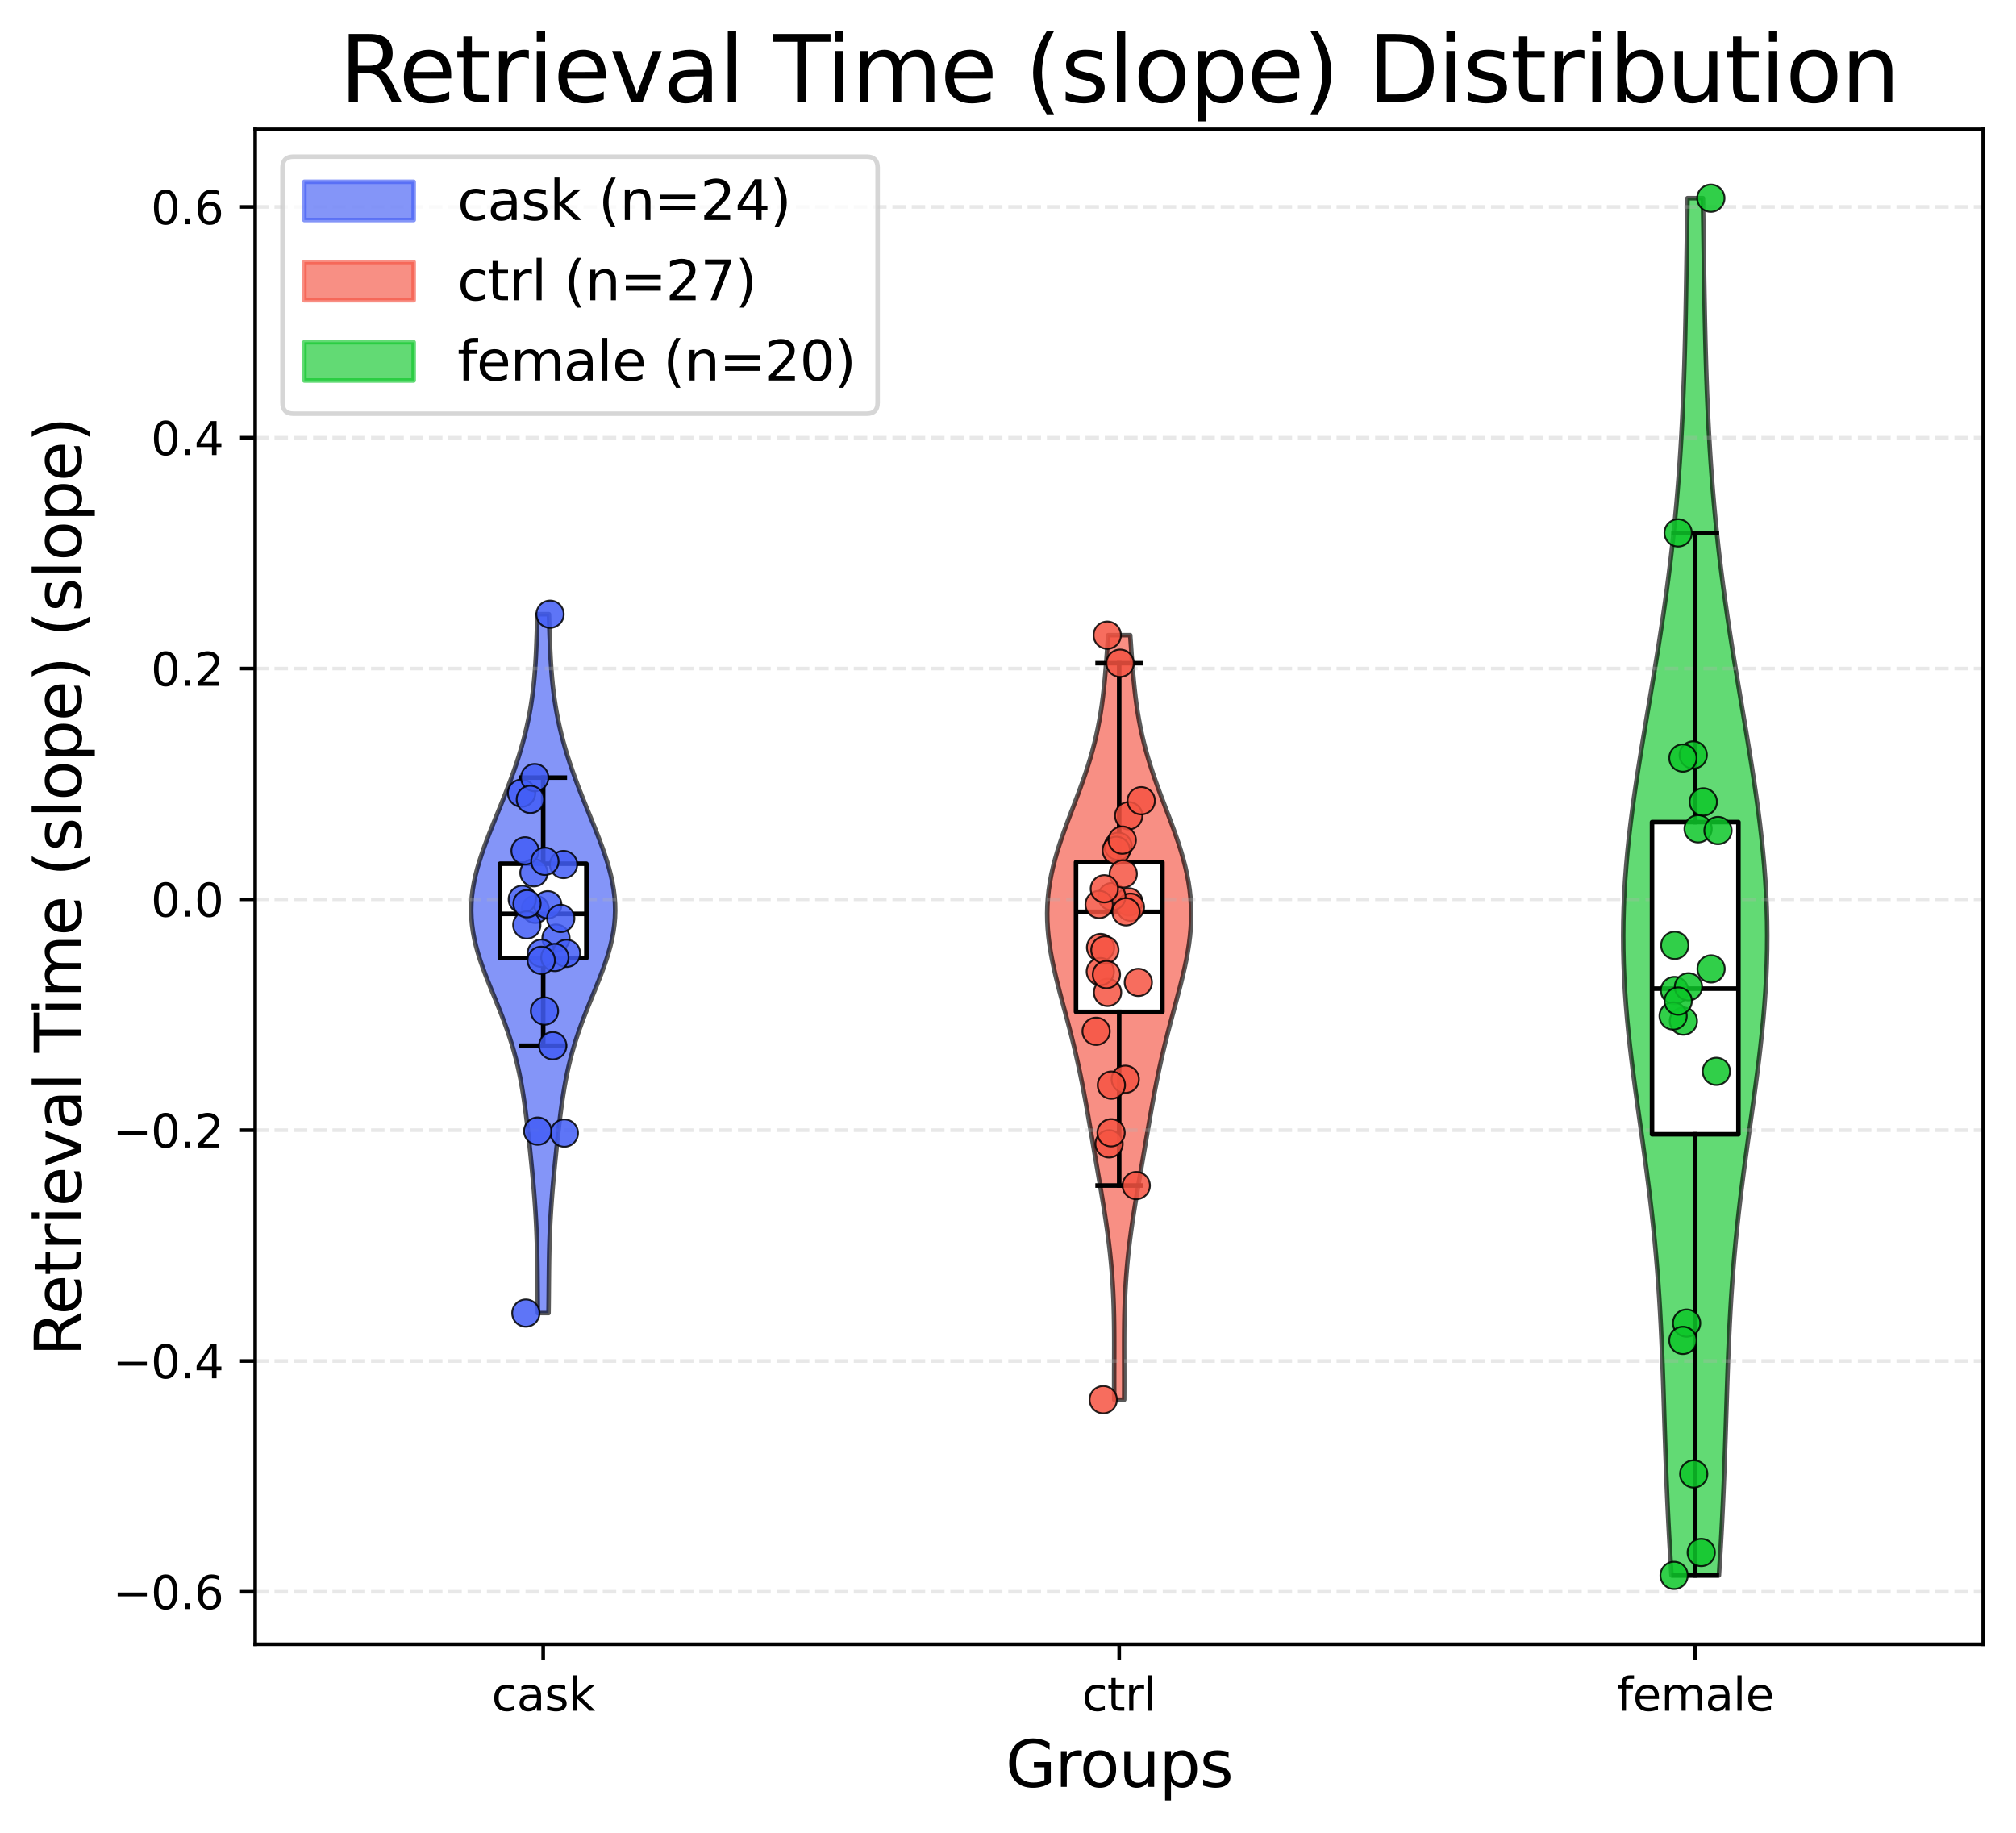 <?xml version="1.0" encoding="utf-8" standalone="no"?>
<!DOCTYPE svg PUBLIC "-//W3C//DTD SVG 1.1//EN"
  "http://www.w3.org/Graphics/SVG/1.1/DTD/svg11.dtd">
<svg xmlns:xlink="http://www.w3.org/1999/xlink" width="442.672pt" height="402.464pt" viewBox="0 0 442.672 402.464" xmlns="http://www.w3.org/2000/svg" version="1.1">
 <defs>
  <style type="text/css">*{stroke-linejoin: round; stroke-linecap: butt}</style>
 </defs>
 <g id="figure_1">
  <g id="patch_1">
   <path d="M 0 402.464 
L 442.672 402.464 
L 442.672 0 
L 0 0 
z
" style="fill: #ffffff"/>
  </g>
  <g id="axes_1">
   <g id="patch_2">
    <path d="M 56.032 361.037 
L 435.472 361.037 
L 435.472 28.397 
L 56.032 28.397 
z
" style="fill: #ffffff"/>
   </g>
   <g id="PolyCollection_1">
    <defs>
     <path id="m5e5234b4fb" d="M 120.444 -114.148 
L 118.1 -114.148 
L 118.079 -115.698 
L 118.062 -117.248 
L 118.048 -118.798 
L 118.036 -120.348 
L 118.023 -121.898 
L 118.009 -123.448 
L 117.99 -124.998 
L 117.966 -126.548 
L 117.933 -128.098 
L 117.892 -129.648 
L 117.84 -131.198 
L 117.776 -132.748 
L 117.7 -134.298 
L 117.612 -135.848 
L 117.513 -137.398 
L 117.401 -138.948 
L 117.28 -140.498 
L 117.149 -142.048 
L 117.01 -143.598 
L 116.864 -145.148 
L 116.713 -146.698 
L 116.557 -148.248 
L 116.397 -149.798 
L 116.233 -151.348 
L 116.064 -152.898 
L 115.89 -154.448 
L 115.709 -155.998 
L 115.519 -157.548 
L 115.317 -159.098 
L 115.101 -160.648 
L 114.866 -162.198 
L 114.609 -163.748 
L 114.326 -165.298 
L 114.015 -166.848 
L 113.671 -168.398 
L 113.293 -169.948 
L 112.879 -171.498 
L 112.427 -173.048 
L 111.939 -174.598 
L 111.415 -176.148 
L 110.859 -177.698 
L 110.274 -179.248 
L 109.666 -180.798 
L 109.042 -182.348 
L 108.409 -183.898 
L 107.775 -185.448 
L 107.151 -186.998 
L 106.546 -188.548 
L 105.971 -190.098 
L 105.434 -191.648 
L 104.947 -193.198 
L 104.517 -194.748 
L 104.152 -196.298 
L 103.861 -197.848 
L 103.646 -199.398 
L 103.513 -200.948 
L 103.462 -202.498 
L 103.495 -204.048 
L 103.61 -205.598 
L 103.803 -207.148 
L 104.072 -208.698 
L 104.409 -210.248 
L 104.809 -211.798 
L 105.265 -213.348 
L 105.768 -214.898 
L 106.311 -216.448 
L 106.887 -217.998 
L 107.487 -219.548 
L 108.104 -221.098 
L 108.732 -222.648 
L 109.363 -224.198 
L 109.992 -225.748 
L 110.614 -227.298 
L 111.225 -228.848 
L 111.819 -230.398 
L 112.394 -231.948 
L 112.946 -233.498 
L 113.472 -235.048 
L 113.971 -236.598 
L 114.439 -238.148 
L 114.876 -239.698 
L 115.281 -241.248 
L 115.651 -242.798 
L 115.988 -244.348 
L 116.291 -245.898 
L 116.561 -247.448 
L 116.799 -248.998 
L 117.007 -250.548 
L 117.185 -252.098 
L 117.338 -253.648 
L 117.466 -255.198 
L 117.574 -256.749 
L 117.665 -258.299 
L 117.74 -259.849 
L 117.805 -261.399 
L 117.861 -262.949 
L 117.911 -264.499 
L 117.959 -266.049 
L 118.005 -267.599 
L 120.54 -267.599 
L 120.54 -267.599 
L 120.586 -266.049 
L 120.633 -264.499 
L 120.683 -262.949 
L 120.739 -261.399 
L 120.804 -259.849 
L 120.88 -258.299 
L 120.97 -256.749 
L 121.078 -255.198 
L 121.207 -253.648 
L 121.359 -252.098 
L 121.538 -250.548 
L 121.745 -248.998 
L 121.983 -247.448 
L 122.253 -245.898 
L 122.556 -244.348 
L 122.893 -242.798 
L 123.264 -241.248 
L 123.668 -239.698 
L 124.105 -238.148 
L 124.574 -236.598 
L 125.072 -235.048 
L 125.599 -233.498 
L 126.151 -231.948 
L 126.725 -230.398 
L 127.32 -228.848 
L 127.93 -227.298 
L 128.552 -225.748 
L 129.182 -224.198 
L 129.813 -222.648 
L 130.44 -221.098 
L 131.057 -219.548 
L 131.657 -217.998 
L 132.233 -216.448 
L 132.776 -214.898 
L 133.28 -213.348 
L 133.735 -211.798 
L 134.135 -210.248 
L 134.473 -208.698 
L 134.741 -207.148 
L 134.935 -205.598 
L 135.049 -204.048 
L 135.082 -202.498 
L 135.032 -200.948 
L 134.898 -199.398 
L 134.684 -197.848 
L 134.392 -196.298 
L 134.028 -194.748 
L 133.598 -193.198 
L 133.11 -191.648 
L 132.574 -190.098 
L 131.998 -188.548 
L 131.393 -186.998 
L 130.769 -185.448 
L 130.136 -183.898 
L 129.502 -182.348 
L 128.878 -180.798 
L 128.27 -179.248 
L 127.685 -177.698 
L 127.129 -176.148 
L 126.606 -174.598 
L 126.117 -173.048 
L 125.666 -171.498 
L 125.251 -169.948 
L 124.873 -168.398 
L 124.53 -166.848 
L 124.218 -165.298 
L 123.936 -163.748 
L 123.679 -162.198 
L 123.444 -160.648 
L 123.227 -159.098 
L 123.025 -157.548 
L 122.835 -155.998 
L 122.654 -154.448 
L 122.48 -152.898 
L 122.312 -151.348 
L 122.148 -149.798 
L 121.988 -148.248 
L 121.832 -146.698 
L 121.68 -145.148 
L 121.535 -143.598 
L 121.396 -142.048 
L 121.265 -140.498 
L 121.143 -138.948 
L 121.032 -137.398 
L 120.932 -135.848 
L 120.844 -134.298 
L 120.768 -132.748 
L 120.705 -131.198 
L 120.653 -129.648 
L 120.611 -128.098 
L 120.579 -126.548 
L 120.554 -124.998 
L 120.536 -123.448 
L 120.521 -121.898 
L 120.508 -120.348 
L 120.496 -118.798 
L 120.482 -117.248 
L 120.465 -115.698 
L 120.444 -114.148 
z
" style="stroke: #000000; stroke-opacity: 0.65"/>
    </defs>
    <g clip-path="url(#pfc352d3ca6)">
     <use xlink:href="#m5e5234b4fb" x="0" y="402.464" style="fill: #425df5; fill-opacity: 0.65; stroke: #000000; stroke-opacity: 0.65"/>
    </g>
   </g>
   <g id="PolyCollection_2">
    <defs>
     <path id="m976cc8906b" d="M 246.844 -95.129 
L 244.66 -95.129 
L 244.651 -96.824 
L 244.647 -98.52 
L 244.647 -100.216 
L 244.651 -101.911 
L 244.656 -103.607 
L 244.661 -105.302 
L 244.663 -106.998 
L 244.66 -108.694 
L 244.65 -110.389 
L 244.631 -112.085 
L 244.6 -113.78 
L 244.555 -115.476 
L 244.495 -117.172 
L 244.417 -118.867 
L 244.321 -120.563 
L 244.205 -122.258 
L 244.069 -123.954 
L 243.913 -125.65 
L 243.738 -127.345 
L 243.543 -129.041 
L 243.331 -130.736 
L 243.101 -132.432 
L 242.857 -134.128 
L 242.601 -135.823 
L 242.333 -137.519 
L 242.057 -139.214 
L 241.774 -140.91 
L 241.486 -142.606 
L 241.196 -144.301 
L 240.905 -145.997 
L 240.613 -147.692 
L 240.321 -149.388 
L 240.03 -151.084 
L 239.739 -152.779 
L 239.448 -154.475 
L 239.155 -156.17 
L 238.859 -157.866 
L 238.557 -159.562 
L 238.248 -161.257 
L 237.93 -162.953 
L 237.6 -164.648 
L 237.257 -166.344 
L 236.899 -168.04 
L 236.524 -169.735 
L 236.133 -171.431 
L 235.726 -173.126 
L 235.303 -174.822 
L 234.867 -176.518 
L 234.419 -178.213 
L 233.964 -179.909 
L 233.506 -181.604 
L 233.049 -183.3 
L 232.6 -184.996 
L 232.165 -186.691 
L 231.75 -188.387 
L 231.362 -190.082 
L 231.008 -191.778 
L 230.695 -193.474 
L 230.428 -195.169 
L 230.215 -196.865 
L 230.06 -198.56 
L 229.968 -200.256 
L 229.942 -201.952 
L 229.985 -203.647 
L 230.098 -205.343 
L 230.281 -207.038 
L 230.533 -208.734 
L 230.851 -210.43 
L 231.233 -212.125 
L 231.673 -213.821 
L 232.165 -215.516 
L 232.703 -217.212 
L 233.28 -218.908 
L 233.887 -220.603 
L 234.516 -222.299 
L 235.158 -223.994 
L 235.806 -225.69 
L 236.45 -227.386 
L 237.083 -229.081 
L 237.697 -230.777 
L 238.287 -232.472 
L 238.847 -234.168 
L 239.372 -235.864 
L 239.859 -237.559 
L 240.306 -239.255 
L 240.713 -240.95 
L 241.078 -242.646 
L 241.405 -244.342 
L 241.694 -246.037 
L 241.949 -247.733 
L 242.172 -249.428 
L 242.369 -251.124 
L 242.544 -252.82 
L 242.699 -254.515 
L 242.841 -256.211 
L 242.972 -257.906 
L 243.096 -259.602 
L 243.216 -261.298 
L 243.335 -262.993 
L 248.169 -262.993 
L 248.169 -262.993 
L 248.288 -261.298 
L 248.409 -259.602 
L 248.533 -257.906 
L 248.664 -256.211 
L 248.805 -254.515 
L 248.961 -252.82 
L 249.135 -251.124 
L 249.332 -249.428 
L 249.556 -247.733 
L 249.81 -246.037 
L 250.1 -244.342 
L 250.426 -242.646 
L 250.792 -240.95 
L 251.198 -239.255 
L 251.646 -237.559 
L 252.133 -235.864 
L 252.658 -234.168 
L 253.217 -232.472 
L 253.807 -230.777 
L 254.422 -229.081 
L 255.054 -227.386 
L 255.699 -225.69 
L 256.346 -223.994 
L 256.989 -222.299 
L 257.618 -220.603 
L 258.225 -218.908 
L 258.801 -217.212 
L 259.339 -215.516 
L 259.832 -213.821 
L 260.272 -212.125 
L 260.653 -210.43 
L 260.972 -208.734 
L 261.224 -207.038 
L 261.407 -205.343 
L 261.519 -203.647 
L 261.562 -201.952 
L 261.536 -200.256 
L 261.444 -198.56 
L 261.289 -196.865 
L 261.076 -195.169 
L 260.81 -193.474 
L 260.496 -191.778 
L 260.142 -190.082 
L 259.754 -188.387 
L 259.339 -186.691 
L 258.904 -184.996 
L 258.455 -183.3 
L 257.998 -181.604 
L 257.54 -179.909 
L 257.085 -178.213 
L 256.637 -176.518 
L 256.201 -174.822 
L 255.778 -173.126 
L 255.371 -171.431 
L 254.98 -169.735 
L 254.606 -168.04 
L 254.247 -166.344 
L 253.904 -164.648 
L 253.574 -162.953 
L 253.256 -161.257 
L 252.947 -159.562 
L 252.646 -157.866 
L 252.349 -156.17 
L 252.056 -154.475 
L 251.765 -152.779 
L 251.474 -151.084 
L 251.183 -149.388 
L 250.892 -147.692 
L 250.6 -145.997 
L 250.308 -144.301 
L 250.018 -142.606 
L 249.731 -140.91 
L 249.448 -139.214 
L 249.171 -137.519 
L 248.904 -135.823 
L 248.647 -134.128 
L 248.403 -132.432 
L 248.174 -130.736 
L 247.961 -129.041 
L 247.767 -127.345 
L 247.591 -125.65 
L 247.435 -123.954 
L 247.299 -122.258 
L 247.184 -120.563 
L 247.087 -118.867 
L 247.01 -117.172 
L 246.949 -115.476 
L 246.904 -113.78 
L 246.873 -112.085 
L 246.854 -110.389 
L 246.844 -108.694 
L 246.841 -106.998 
L 246.843 -105.302 
L 246.848 -103.607 
L 246.853 -101.911 
L 246.857 -100.216 
L 246.858 -98.52 
L 246.854 -96.824 
L 246.844 -95.129 
z
" style="stroke: #000000; stroke-opacity: 0.65"/>
    </defs>
    <g clip-path="url(#pfc352d3ca6)">
     <use xlink:href="#m976cc8906b" x="0" y="402.464" style="fill: #f55442; fill-opacity: 0.65; stroke: #000000; stroke-opacity: 0.65"/>
    </g>
   </g>
   <g id="PolyCollection_3">
    <defs>
     <path id="m72fbc4f59d" d="M 377.44 -56.547 
L 367.024 -56.547 
L 366.83 -59.602 
L 366.647 -62.657 
L 366.475 -65.711 
L 366.316 -68.766 
L 366.168 -71.82 
L 366.032 -74.875 
L 365.906 -77.929 
L 365.79 -80.984 
L 365.681 -84.038 
L 365.579 -87.093 
L 365.48 -90.147 
L 365.383 -93.202 
L 365.285 -96.257 
L 365.183 -99.311 
L 365.073 -102.366 
L 364.954 -105.42 
L 364.823 -108.475 
L 364.676 -111.529 
L 364.511 -114.584 
L 364.325 -117.638 
L 364.118 -120.693 
L 363.886 -123.748 
L 363.63 -126.802 
L 363.349 -129.857 
L 363.042 -132.911 
L 362.711 -135.966 
L 362.356 -139.02 
L 361.981 -142.075 
L 361.588 -145.129 
L 361.179 -148.184 
L 360.759 -151.238 
L 360.333 -154.293 
L 359.904 -157.347 
L 359.478 -160.402 
L 359.061 -163.457 
L 358.657 -166.511 
L 358.272 -169.566 
L 357.912 -172.62 
L 357.581 -175.675 
L 357.284 -178.729 
L 357.026 -181.784 
L 356.81 -184.838 
L 356.639 -187.893 
L 356.517 -190.947 
L 356.444 -194.002 
L 356.422 -197.057 
L 356.452 -200.111 
L 356.534 -203.166 
L 356.666 -206.22 
L 356.848 -209.275 
L 357.077 -212.329 
L 357.35 -215.384 
L 357.665 -218.438 
L 358.019 -221.493 
L 358.407 -224.548 
L 358.825 -227.602 
L 359.27 -230.657 
L 359.738 -233.711 
L 360.223 -236.766 
L 360.722 -239.82 
L 361.23 -242.875 
L 361.743 -245.929 
L 362.258 -248.984 
L 362.771 -252.038 
L 363.279 -255.093 
L 363.777 -258.147 
L 364.264 -261.202 
L 364.737 -264.257 
L 365.194 -267.311 
L 365.633 -270.366 
L 366.052 -273.42 
L 366.45 -276.475 
L 366.826 -279.529 
L 367.18 -282.584 
L 367.511 -285.638 
L 367.819 -288.693 
L 368.104 -291.748 
L 368.367 -294.802 
L 368.608 -297.857 
L 368.827 -300.911 
L 369.027 -303.966 
L 369.206 -307.02 
L 369.367 -310.075 
L 369.511 -313.129 
L 369.64 -316.184 
L 369.753 -319.238 
L 369.854 -322.293 
L 369.942 -325.348 
L 370.021 -328.402 
L 370.09 -331.457 
L 370.153 -334.511 
L 370.209 -337.566 
L 370.26 -340.62 
L 370.308 -343.675 
L 370.354 -346.729 
L 370.399 -349.784 
L 370.444 -352.838 
L 370.489 -355.893 
L 370.536 -358.947 
L 373.929 -358.947 
L 373.929 -358.947 
L 373.975 -355.893 
L 374.021 -352.838 
L 374.065 -349.784 
L 374.11 -346.729 
L 374.156 -343.675 
L 374.204 -340.62 
L 374.256 -337.566 
L 374.312 -334.511 
L 374.374 -331.457 
L 374.444 -328.402 
L 374.522 -325.348 
L 374.611 -322.293 
L 374.711 -319.238 
L 374.825 -316.184 
L 374.953 -313.129 
L 375.097 -310.075 
L 375.258 -307.02 
L 375.438 -303.966 
L 375.637 -300.911 
L 375.856 -297.857 
L 376.097 -294.802 
L 376.36 -291.748 
L 376.645 -288.693 
L 376.953 -285.638 
L 377.284 -282.584 
L 377.638 -279.529 
L 378.015 -276.475 
L 378.413 -273.42 
L 378.832 -270.366 
L 379.27 -267.311 
L 379.727 -264.257 
L 380.2 -261.202 
L 380.687 -258.147 
L 381.186 -255.093 
L 381.693 -252.038 
L 382.206 -248.984 
L 382.721 -245.929 
L 383.235 -242.875 
L 383.743 -239.82 
L 384.241 -236.766 
L 384.727 -233.711 
L 385.194 -230.657 
L 385.639 -227.602 
L 386.058 -224.548 
L 386.446 -221.493 
L 386.799 -218.438 
L 387.114 -215.384 
L 387.388 -212.329 
L 387.617 -209.275 
L 387.798 -206.22 
L 387.931 -203.166 
L 388.012 -200.111 
L 388.042 -197.057 
L 388.021 -194.002 
L 387.948 -190.947 
L 387.825 -187.893 
L 387.654 -184.838 
L 387.438 -181.784 
L 387.18 -178.729 
L 386.883 -175.675 
L 386.552 -172.62 
L 386.192 -169.566 
L 385.807 -166.511 
L 385.404 -163.457 
L 384.986 -160.402 
L 384.56 -157.347 
L 384.132 -154.293 
L 383.705 -151.238 
L 383.285 -148.184 
L 382.877 -145.129 
L 382.483 -142.075 
L 382.108 -139.02 
L 381.754 -135.966 
L 381.422 -132.911 
L 381.116 -129.857 
L 380.834 -126.802 
L 380.578 -123.748 
L 380.347 -120.693 
L 380.139 -117.638 
L 379.954 -114.584 
L 379.789 -111.529 
L 379.642 -108.475 
L 379.51 -105.42 
L 379.391 -102.366 
L 379.282 -99.311 
L 379.18 -96.257 
L 379.081 -93.202 
L 378.984 -90.147 
L 378.886 -87.093 
L 378.783 -84.038 
L 378.675 -80.984 
L 378.558 -77.929 
L 378.433 -74.875 
L 378.296 -71.82 
L 378.149 -68.766 
L 377.989 -65.711 
L 377.818 -62.657 
L 377.634 -59.602 
L 377.44 -56.547 
z
" style="stroke: #000000; stroke-opacity: 0.65"/>
    </defs>
    <g clip-path="url(#pfc352d3ca6)">
     <use xlink:href="#m72fbc4f59d" x="0" y="402.464" style="fill: #0ec72a; fill-opacity: 0.65; stroke: #000000; stroke-opacity: 0.65"/>
    </g>
   </g>
   <g id="matplotlib.axis_1">
    <g id="xtick_1">
     <g id="line2d_1">
      <defs>
       <path id="mfcf1eb8526" d="M 0 0 
L 0 3.5 
" style="stroke: #000000; stroke-width: 0.8"/>
      </defs>
      <g>
       <use xlink:href="#mfcf1eb8526" x="119.272" y="361.037" style="stroke: #000000; stroke-width: 0.8"/>
      </g>
     </g>
     <g id="text_1">
      <!-- cask -->
      <g transform="translate(107.959 375.635) scale(0.1 -0.1)">
       <defs>
        <path id="DejaVuSans-63" d="M 3122 3366 
L 3122 2828 
Q 2878 2963 2633 3030 
Q 2388 3097 2138 3097 
Q 1578 3097 1268 2742 
Q 959 2388 959 1747 
Q 959 1106 1268 751 
Q 1578 397 2138 397 
Q 2388 397 2633 464 
Q 2878 531 3122 666 
L 3122 134 
Q 2881 22 2623 -34 
Q 2366 -91 2075 -91 
Q 1284 -91 818 406 
Q 353 903 353 1747 
Q 353 2603 823 3093 
Q 1294 3584 2113 3584 
Q 2378 3584 2631 3529 
Q 2884 3475 3122 3366 
z
" transform="scale(0.016)"/>
        <path id="DejaVuSans-61" d="M 2194 1759 
Q 1497 1759 1228 1600 
Q 959 1441 959 1056 
Q 959 750 1161 570 
Q 1363 391 1709 391 
Q 2188 391 2477 730 
Q 2766 1069 2766 1631 
L 2766 1759 
L 2194 1759 
z
M 3341 1997 
L 3341 0 
L 2766 0 
L 2766 531 
Q 2569 213 2275 61 
Q 1981 -91 1556 -91 
Q 1019 -91 701 211 
Q 384 513 384 1019 
Q 384 1609 779 1909 
Q 1175 2209 1959 2209 
L 2766 2209 
L 2766 2266 
Q 2766 2663 2505 2880 
Q 2244 3097 1772 3097 
Q 1472 3097 1187 3025 
Q 903 2953 641 2809 
L 641 3341 
Q 956 3463 1253 3523 
Q 1550 3584 1831 3584 
Q 2591 3584 2966 3190 
Q 3341 2797 3341 1997 
z
" transform="scale(0.016)"/>
        <path id="DejaVuSans-73" d="M 2834 3397 
L 2834 2853 
Q 2591 2978 2328 3040 
Q 2066 3103 1784 3103 
Q 1356 3103 1142 2972 
Q 928 2841 928 2578 
Q 928 2378 1081 2264 
Q 1234 2150 1697 2047 
L 1894 2003 
Q 2506 1872 2764 1633 
Q 3022 1394 3022 966 
Q 3022 478 2636 193 
Q 2250 -91 1575 -91 
Q 1294 -91 989 -36 
Q 684 19 347 128 
L 347 722 
Q 666 556 975 473 
Q 1284 391 1588 391 
Q 1994 391 2212 530 
Q 2431 669 2431 922 
Q 2431 1156 2273 1281 
Q 2116 1406 1581 1522 
L 1381 1569 
Q 847 1681 609 1914 
Q 372 2147 372 2553 
Q 372 3047 722 3315 
Q 1072 3584 1716 3584 
Q 2034 3584 2315 3537 
Q 2597 3491 2834 3397 
z
" transform="scale(0.016)"/>
        <path id="DejaVuSans-6b" d="M 581 4863 
L 1159 4863 
L 1159 1991 
L 2875 3500 
L 3609 3500 
L 1753 1863 
L 3688 0 
L 2938 0 
L 1159 1709 
L 1159 0 
L 581 0 
L 581 4863 
z
" transform="scale(0.016)"/>
       </defs>
       <use xlink:href="#DejaVuSans-63"/>
       <use xlink:href="#DejaVuSans-61" x="54.98"/>
       <use xlink:href="#DejaVuSans-73" x="116.26"/>
       <use xlink:href="#DejaVuSans-6b" x="168.359"/>
      </g>
     </g>
    </g>
    <g id="xtick_2">
     <g id="line2d_2">
      <g>
       <use xlink:href="#mfcf1eb8526" x="245.752" y="361.037" style="stroke: #000000; stroke-width: 0.8"/>
      </g>
     </g>
     <g id="text_2">
      <!-- ctrl -->
      <g transform="translate(237.598 375.635) scale(0.1 -0.1)">
       <defs>
        <path id="DejaVuSans-74" d="M 1172 4494 
L 1172 3500 
L 2356 3500 
L 2356 3053 
L 1172 3053 
L 1172 1153 
Q 1172 725 1289 603 
Q 1406 481 1766 481 
L 2356 481 
L 2356 0 
L 1766 0 
Q 1100 0 847 248 
Q 594 497 594 1153 
L 594 3053 
L 172 3053 
L 172 3500 
L 594 3500 
L 594 4494 
L 1172 4494 
z
" transform="scale(0.016)"/>
        <path id="DejaVuSans-72" d="M 2631 2963 
Q 2534 3019 2420 3045 
Q 2306 3072 2169 3072 
Q 1681 3072 1420 2755 
Q 1159 2438 1159 1844 
L 1159 0 
L 581 0 
L 581 3500 
L 1159 3500 
L 1159 2956 
Q 1341 3275 1631 3429 
Q 1922 3584 2338 3584 
Q 2397 3584 2469 3576 
Q 2541 3569 2628 3553 
L 2631 2963 
z
" transform="scale(0.016)"/>
        <path id="DejaVuSans-6c" d="M 603 4863 
L 1178 4863 
L 1178 0 
L 603 0 
L 603 4863 
z
" transform="scale(0.016)"/>
       </defs>
       <use xlink:href="#DejaVuSans-63"/>
       <use xlink:href="#DejaVuSans-74" x="54.98"/>
       <use xlink:href="#DejaVuSans-72" x="94.189"/>
       <use xlink:href="#DejaVuSans-6c" x="135.303"/>
      </g>
     </g>
    </g>
    <g id="xtick_3">
     <g id="line2d_3">
      <g>
       <use xlink:href="#mfcf1eb8526" x="372.232" y="361.037" style="stroke: #000000; stroke-width: 0.8"/>
      </g>
     </g>
     <g id="text_3">
      <!-- female -->
      <g transform="translate(354.995 375.635) scale(0.1 -0.1)">
       <defs>
        <path id="DejaVuSans-66" d="M 2375 4863 
L 2375 4384 
L 1825 4384 
Q 1516 4384 1395 4259 
Q 1275 4134 1275 3809 
L 1275 3500 
L 2222 3500 
L 2222 3053 
L 1275 3053 
L 1275 0 
L 697 0 
L 697 3053 
L 147 3053 
L 147 3500 
L 697 3500 
L 697 3744 
Q 697 4328 969 4595 
Q 1241 4863 1831 4863 
L 2375 4863 
z
" transform="scale(0.016)"/>
        <path id="DejaVuSans-65" d="M 3597 1894 
L 3597 1613 
L 953 1613 
Q 991 1019 1311 708 
Q 1631 397 2203 397 
Q 2534 397 2845 478 
Q 3156 559 3463 722 
L 3463 178 
Q 3153 47 2828 -22 
Q 2503 -91 2169 -91 
Q 1331 -91 842 396 
Q 353 884 353 1716 
Q 353 2575 817 3079 
Q 1281 3584 2069 3584 
Q 2775 3584 3186 3129 
Q 3597 2675 3597 1894 
z
M 3022 2063 
Q 3016 2534 2758 2815 
Q 2500 3097 2075 3097 
Q 1594 3097 1305 2825 
Q 1016 2553 972 2059 
L 3022 2063 
z
" transform="scale(0.016)"/>
        <path id="DejaVuSans-6d" d="M 3328 2828 
Q 3544 3216 3844 3400 
Q 4144 3584 4550 3584 
Q 5097 3584 5394 3201 
Q 5691 2819 5691 2113 
L 5691 0 
L 5113 0 
L 5113 2094 
Q 5113 2597 4934 2840 
Q 4756 3084 4391 3084 
Q 3944 3084 3684 2787 
Q 3425 2491 3425 1978 
L 3425 0 
L 2847 0 
L 2847 2094 
Q 2847 2600 2669 2842 
Q 2491 3084 2119 3084 
Q 1678 3084 1418 2786 
Q 1159 2488 1159 1978 
L 1159 0 
L 581 0 
L 581 3500 
L 1159 3500 
L 1159 2956 
Q 1356 3278 1631 3431 
Q 1906 3584 2284 3584 
Q 2666 3584 2933 3390 
Q 3200 3197 3328 2828 
z
" transform="scale(0.016)"/>
       </defs>
       <use xlink:href="#DejaVuSans-66"/>
       <use xlink:href="#DejaVuSans-65" x="35.205"/>
       <use xlink:href="#DejaVuSans-6d" x="96.729"/>
       <use xlink:href="#DejaVuSans-61" x="194.141"/>
       <use xlink:href="#DejaVuSans-6c" x="255.42"/>
       <use xlink:href="#DejaVuSans-65" x="283.203"/>
      </g>
     </g>
    </g>
    <g id="text_4">
     <!-- Groups -->
     <g transform="translate(220.798 392.353) scale(0.14 -0.14)">
      <defs>
       <path id="DejaVuSans-47" d="M 3809 666 
L 3809 1919 
L 2778 1919 
L 2778 2438 
L 4434 2438 
L 4434 434 
Q 4069 175 3628 42 
Q 3188 -91 2688 -91 
Q 1594 -91 976 548 
Q 359 1188 359 2328 
Q 359 3472 976 4111 
Q 1594 4750 2688 4750 
Q 3144 4750 3555 4637 
Q 3966 4525 4313 4306 
L 4313 3634 
Q 3963 3931 3569 4081 
Q 3175 4231 2741 4231 
Q 1884 4231 1454 3753 
Q 1025 3275 1025 2328 
Q 1025 1384 1454 906 
Q 1884 428 2741 428 
Q 3075 428 3337 486 
Q 3600 544 3809 666 
z
" transform="scale(0.016)"/>
       <path id="DejaVuSans-6f" d="M 1959 3097 
Q 1497 3097 1228 2736 
Q 959 2375 959 1747 
Q 959 1119 1226 758 
Q 1494 397 1959 397 
Q 2419 397 2687 759 
Q 2956 1122 2956 1747 
Q 2956 2369 2687 2733 
Q 2419 3097 1959 3097 
z
M 1959 3584 
Q 2709 3584 3137 3096 
Q 3566 2609 3566 1747 
Q 3566 888 3137 398 
Q 2709 -91 1959 -91 
Q 1206 -91 779 398 
Q 353 888 353 1747 
Q 353 2609 779 3096 
Q 1206 3584 1959 3584 
z
" transform="scale(0.016)"/>
       <path id="DejaVuSans-75" d="M 544 1381 
L 544 3500 
L 1119 3500 
L 1119 1403 
Q 1119 906 1312 657 
Q 1506 409 1894 409 
Q 2359 409 2629 706 
Q 2900 1003 2900 1516 
L 2900 3500 
L 3475 3500 
L 3475 0 
L 2900 0 
L 2900 538 
Q 2691 219 2414 64 
Q 2138 -91 1772 -91 
Q 1169 -91 856 284 
Q 544 659 544 1381 
z
M 1991 3584 
L 1991 3584 
z
" transform="scale(0.016)"/>
       <path id="DejaVuSans-70" d="M 1159 525 
L 1159 -1331 
L 581 -1331 
L 581 3500 
L 1159 3500 
L 1159 2969 
Q 1341 3281 1617 3432 
Q 1894 3584 2278 3584 
Q 2916 3584 3314 3078 
Q 3713 2572 3713 1747 
Q 3713 922 3314 415 
Q 2916 -91 2278 -91 
Q 1894 -91 1617 61 
Q 1341 213 1159 525 
z
M 3116 1747 
Q 3116 2381 2855 2742 
Q 2594 3103 2138 3103 
Q 1681 3103 1420 2742 
Q 1159 2381 1159 1747 
Q 1159 1113 1420 752 
Q 1681 391 2138 391 
Q 2594 391 2855 752 
Q 3116 1113 3116 1747 
z
" transform="scale(0.016)"/>
      </defs>
      <use xlink:href="#DejaVuSans-47"/>
      <use xlink:href="#DejaVuSans-72" x="77.49"/>
      <use xlink:href="#DejaVuSans-6f" x="116.354"/>
      <use xlink:href="#DejaVuSans-75" x="177.535"/>
      <use xlink:href="#DejaVuSans-70" x="240.914"/>
      <use xlink:href="#DejaVuSans-73" x="304.391"/>
     </g>
    </g>
   </g>
   <g id="matplotlib.axis_2">
    <g id="ytick_1">
     <g id="line2d_4">
      <path d="M 56.032 349.512 
L 435.472 349.512 
" clip-path="url(#pfc352d3ca6)" style="fill: none; stroke-dasharray: 2.96,1.28; stroke-dashoffset: 0; stroke: #b0b0b0; stroke-opacity: 0.3; stroke-width: 0.8"/>
     </g>
     <g id="line2d_5">
      <defs>
       <path id="mc0e30d2006" d="M 0 0 
L -3.5 0 
" style="stroke: #000000; stroke-width: 0.8"/>
      </defs>
      <g>
       <use xlink:href="#mc0e30d2006" x="56.032" y="349.512" style="stroke: #000000; stroke-width: 0.8"/>
      </g>
     </g>
     <g id="text_5">
      <!-- −0.6 -->
      <g transform="translate(24.749 353.311) scale(0.1 -0.1)">
       <defs>
        <path id="DejaVuSans-2212" d="M 678 2272 
L 4684 2272 
L 4684 1741 
L 678 1741 
L 678 2272 
z
" transform="scale(0.016)"/>
        <path id="DejaVuSans-30" d="M 2034 4250 
Q 1547 4250 1301 3770 
Q 1056 3291 1056 2328 
Q 1056 1369 1301 889 
Q 1547 409 2034 409 
Q 2525 409 2770 889 
Q 3016 1369 3016 2328 
Q 3016 3291 2770 3770 
Q 2525 4250 2034 4250 
z
M 2034 4750 
Q 2819 4750 3233 4129 
Q 3647 3509 3647 2328 
Q 3647 1150 3233 529 
Q 2819 -91 2034 -91 
Q 1250 -91 836 529 
Q 422 1150 422 2328 
Q 422 3509 836 4129 
Q 1250 4750 2034 4750 
z
" transform="scale(0.016)"/>
        <path id="DejaVuSans-2e" d="M 684 794 
L 1344 794 
L 1344 0 
L 684 0 
L 684 794 
z
" transform="scale(0.016)"/>
        <path id="DejaVuSans-36" d="M 2113 2584 
Q 1688 2584 1439 2293 
Q 1191 2003 1191 1497 
Q 1191 994 1439 701 
Q 1688 409 2113 409 
Q 2538 409 2786 701 
Q 3034 994 3034 1497 
Q 3034 2003 2786 2293 
Q 2538 2584 2113 2584 
z
M 3366 4563 
L 3366 3988 
Q 3128 4100 2886 4159 
Q 2644 4219 2406 4219 
Q 1781 4219 1451 3797 
Q 1122 3375 1075 2522 
Q 1259 2794 1537 2939 
Q 1816 3084 2150 3084 
Q 2853 3084 3261 2657 
Q 3669 2231 3669 1497 
Q 3669 778 3244 343 
Q 2819 -91 2113 -91 
Q 1303 -91 875 529 
Q 447 1150 447 2328 
Q 447 3434 972 4092 
Q 1497 4750 2381 4750 
Q 2619 4750 2861 4703 
Q 3103 4656 3366 4563 
z
" transform="scale(0.016)"/>
       </defs>
       <use xlink:href="#DejaVuSans-2212"/>
       <use xlink:href="#DejaVuSans-30" x="83.789"/>
       <use xlink:href="#DejaVuSans-2e" x="147.412"/>
       <use xlink:href="#DejaVuSans-36" x="179.199"/>
      </g>
     </g>
    </g>
    <g id="ytick_2">
     <g id="line2d_6">
      <path d="M 56.032 298.833 
L 435.472 298.833 
" clip-path="url(#pfc352d3ca6)" style="fill: none; stroke-dasharray: 2.96,1.28; stroke-dashoffset: 0; stroke: #b0b0b0; stroke-opacity: 0.3; stroke-width: 0.8"/>
     </g>
     <g id="line2d_7">
      <g>
       <use xlink:href="#mc0e30d2006" x="56.032" y="298.833" style="stroke: #000000; stroke-width: 0.8"/>
      </g>
     </g>
     <g id="text_6">
      <!-- −0.4 -->
      <g transform="translate(24.749 302.632) scale(0.1 -0.1)">
       <defs>
        <path id="DejaVuSans-34" d="M 2419 4116 
L 825 1625 
L 2419 1625 
L 2419 4116 
z
M 2253 4666 
L 3047 4666 
L 3047 1625 
L 3713 1625 
L 3713 1100 
L 3047 1100 
L 3047 0 
L 2419 0 
L 2419 1100 
L 313 1100 
L 313 1709 
L 2253 4666 
z
" transform="scale(0.016)"/>
       </defs>
       <use xlink:href="#DejaVuSans-2212"/>
       <use xlink:href="#DejaVuSans-30" x="83.789"/>
       <use xlink:href="#DejaVuSans-2e" x="147.412"/>
       <use xlink:href="#DejaVuSans-34" x="179.199"/>
      </g>
     </g>
    </g>
    <g id="ytick_3">
     <g id="line2d_8">
      <path d="M 56.032 248.153 
L 435.472 248.153 
" clip-path="url(#pfc352d3ca6)" style="fill: none; stroke-dasharray: 2.96,1.28; stroke-dashoffset: 0; stroke: #b0b0b0; stroke-opacity: 0.3; stroke-width: 0.8"/>
     </g>
     <g id="line2d_9">
      <g>
       <use xlink:href="#mc0e30d2006" x="56.032" y="248.153" style="stroke: #000000; stroke-width: 0.8"/>
      </g>
     </g>
     <g id="text_7">
      <!-- −0.2 -->
      <g transform="translate(24.749 251.953) scale(0.1 -0.1)">
       <defs>
        <path id="DejaVuSans-32" d="M 1228 531 
L 3431 531 
L 3431 0 
L 469 0 
L 469 531 
Q 828 903 1448 1529 
Q 2069 2156 2228 2338 
Q 2531 2678 2651 2914 
Q 2772 3150 2772 3378 
Q 2772 3750 2511 3984 
Q 2250 4219 1831 4219 
Q 1534 4219 1204 4116 
Q 875 4013 500 3803 
L 500 4441 
Q 881 4594 1212 4672 
Q 1544 4750 1819 4750 
Q 2544 4750 2975 4387 
Q 3406 4025 3406 3419 
Q 3406 3131 3298 2873 
Q 3191 2616 2906 2266 
Q 2828 2175 2409 1742 
Q 1991 1309 1228 531 
z
" transform="scale(0.016)"/>
       </defs>
       <use xlink:href="#DejaVuSans-2212"/>
       <use xlink:href="#DejaVuSans-30" x="83.789"/>
       <use xlink:href="#DejaVuSans-2e" x="147.412"/>
       <use xlink:href="#DejaVuSans-32" x="179.199"/>
      </g>
     </g>
    </g>
    <g id="ytick_4">
     <g id="line2d_10">
      <path d="M 56.032 197.474 
L 435.472 197.474 
" clip-path="url(#pfc352d3ca6)" style="fill: none; stroke-dasharray: 2.96,1.28; stroke-dashoffset: 0; stroke: #b0b0b0; stroke-opacity: 0.3; stroke-width: 0.8"/>
     </g>
     <g id="line2d_11">
      <g>
       <use xlink:href="#mc0e30d2006" x="56.032" y="197.474" style="stroke: #000000; stroke-width: 0.8"/>
      </g>
     </g>
     <g id="text_8">
      <!-- 0.0 -->
      <g transform="translate(33.129 201.274) scale(0.1 -0.1)">
       <use xlink:href="#DejaVuSans-30"/>
       <use xlink:href="#DejaVuSans-2e" x="63.623"/>
       <use xlink:href="#DejaVuSans-30" x="95.41"/>
      </g>
     </g>
    </g>
    <g id="ytick_5">
     <g id="line2d_12">
      <path d="M 56.032 146.795 
L 435.472 146.795 
" clip-path="url(#pfc352d3ca6)" style="fill: none; stroke-dasharray: 2.96,1.28; stroke-dashoffset: 0; stroke: #b0b0b0; stroke-opacity: 0.3; stroke-width: 0.8"/>
     </g>
     <g id="line2d_13">
      <g>
       <use xlink:href="#mc0e30d2006" x="56.032" y="146.795" style="stroke: #000000; stroke-width: 0.8"/>
      </g>
     </g>
     <g id="text_9">
      <!-- 0.2 -->
      <g transform="translate(33.129 150.594) scale(0.1 -0.1)">
       <use xlink:href="#DejaVuSans-30"/>
       <use xlink:href="#DejaVuSans-2e" x="63.623"/>
       <use xlink:href="#DejaVuSans-32" x="95.41"/>
      </g>
     </g>
    </g>
    <g id="ytick_6">
     <g id="line2d_14">
      <path d="M 56.032 96.116 
L 435.472 96.116 
" clip-path="url(#pfc352d3ca6)" style="fill: none; stroke-dasharray: 2.96,1.28; stroke-dashoffset: 0; stroke: #b0b0b0; stroke-opacity: 0.3; stroke-width: 0.8"/>
     </g>
     <g id="line2d_15">
      <g>
       <use xlink:href="#mc0e30d2006" x="56.032" y="96.116" style="stroke: #000000; stroke-width: 0.8"/>
      </g>
     </g>
     <g id="text_10">
      <!-- 0.4 -->
      <g transform="translate(33.129 99.915) scale(0.1 -0.1)">
       <use xlink:href="#DejaVuSans-30"/>
       <use xlink:href="#DejaVuSans-2e" x="63.623"/>
       <use xlink:href="#DejaVuSans-34" x="95.41"/>
      </g>
     </g>
    </g>
    <g id="ytick_7">
     <g id="line2d_16">
      <path d="M 56.032 45.437 
L 435.472 45.437 
" clip-path="url(#pfc352d3ca6)" style="fill: none; stroke-dasharray: 2.96,1.28; stroke-dashoffset: 0; stroke: #b0b0b0; stroke-opacity: 0.3; stroke-width: 0.8"/>
     </g>
     <g id="line2d_17">
      <g>
       <use xlink:href="#mc0e30d2006" x="56.032" y="45.437" style="stroke: #000000; stroke-width: 0.8"/>
      </g>
     </g>
     <g id="text_11">
      <!-- 0.6 -->
      <g transform="translate(33.129 49.236) scale(0.1 -0.1)">
       <use xlink:href="#DejaVuSans-30"/>
       <use xlink:href="#DejaVuSans-2e" x="63.623"/>
       <use xlink:href="#DejaVuSans-36" x="95.41"/>
      </g>
     </g>
    </g>
    <g id="text_12">
     <!-- Retrieval Time (slope) (slope) -->
     <g transform="translate(17.838 297.801) rotate(-90) scale(0.14 -0.14)">
      <defs>
       <path id="DejaVuSans-52" d="M 2841 2188 
Q 3044 2119 3236 1894 
Q 3428 1669 3622 1275 
L 4263 0 
L 3584 0 
L 2988 1197 
Q 2756 1666 2539 1819 
Q 2322 1972 1947 1972 
L 1259 1972 
L 1259 0 
L 628 0 
L 628 4666 
L 2053 4666 
Q 2853 4666 3247 4331 
Q 3641 3997 3641 3322 
Q 3641 2881 3436 2590 
Q 3231 2300 2841 2188 
z
M 1259 4147 
L 1259 2491 
L 2053 2491 
Q 2509 2491 2742 2702 
Q 2975 2913 2975 3322 
Q 2975 3731 2742 3939 
Q 2509 4147 2053 4147 
L 1259 4147 
z
" transform="scale(0.016)"/>
       <path id="DejaVuSans-69" d="M 603 3500 
L 1178 3500 
L 1178 0 
L 603 0 
L 603 3500 
z
M 603 4863 
L 1178 4863 
L 1178 4134 
L 603 4134 
L 603 4863 
z
" transform="scale(0.016)"/>
       <path id="DejaVuSans-76" d="M 191 3500 
L 800 3500 
L 1894 563 
L 2988 3500 
L 3597 3500 
L 2284 0 
L 1503 0 
L 191 3500 
z
" transform="scale(0.016)"/>
       <path id="DejaVuSans-20" transform="scale(0.016)"/>
       <path id="DejaVuSans-54" d="M -19 4666 
L 3928 4666 
L 3928 4134 
L 2272 4134 
L 2272 0 
L 1638 0 
L 1638 4134 
L -19 4134 
L -19 4666 
z
" transform="scale(0.016)"/>
       <path id="DejaVuSans-28" d="M 1984 4856 
Q 1566 4138 1362 3434 
Q 1159 2731 1159 2009 
Q 1159 1288 1364 580 
Q 1569 -128 1984 -844 
L 1484 -844 
Q 1016 -109 783 600 
Q 550 1309 550 2009 
Q 550 2706 781 3412 
Q 1013 4119 1484 4856 
L 1984 4856 
z
" transform="scale(0.016)"/>
       <path id="DejaVuSans-29" d="M 513 4856 
L 1013 4856 
Q 1481 4119 1714 3412 
Q 1947 2706 1947 2009 
Q 1947 1309 1714 600 
Q 1481 -109 1013 -844 
L 513 -844 
Q 928 -128 1133 580 
Q 1338 1288 1338 2009 
Q 1338 2731 1133 3434 
Q 928 4138 513 4856 
z
" transform="scale(0.016)"/>
      </defs>
      <use xlink:href="#DejaVuSans-52"/>
      <use xlink:href="#DejaVuSans-65" x="64.982"/>
      <use xlink:href="#DejaVuSans-74" x="126.506"/>
      <use xlink:href="#DejaVuSans-72" x="165.715"/>
      <use xlink:href="#DejaVuSans-69" x="206.828"/>
      <use xlink:href="#DejaVuSans-65" x="234.611"/>
      <use xlink:href="#DejaVuSans-76" x="296.135"/>
      <use xlink:href="#DejaVuSans-61" x="355.314"/>
      <use xlink:href="#DejaVuSans-6c" x="416.594"/>
      <use xlink:href="#DejaVuSans-20" x="444.377"/>
      <use xlink:href="#DejaVuSans-54" x="476.164"/>
      <use xlink:href="#DejaVuSans-69" x="534.123"/>
      <use xlink:href="#DejaVuSans-6d" x="561.906"/>
      <use xlink:href="#DejaVuSans-65" x="659.318"/>
      <use xlink:href="#DejaVuSans-20" x="720.842"/>
      <use xlink:href="#DejaVuSans-28" x="752.629"/>
      <use xlink:href="#DejaVuSans-73" x="791.643"/>
      <use xlink:href="#DejaVuSans-6c" x="843.742"/>
      <use xlink:href="#DejaVuSans-6f" x="871.525"/>
      <use xlink:href="#DejaVuSans-70" x="932.707"/>
      <use xlink:href="#DejaVuSans-65" x="996.184"/>
      <use xlink:href="#DejaVuSans-29" x="1057.707"/>
      <use xlink:href="#DejaVuSans-20" x="1096.721"/>
      <use xlink:href="#DejaVuSans-28" x="1128.508"/>
      <use xlink:href="#DejaVuSans-73" x="1167.521"/>
      <use xlink:href="#DejaVuSans-6c" x="1219.621"/>
      <use xlink:href="#DejaVuSans-6f" x="1247.404"/>
      <use xlink:href="#DejaVuSans-70" x="1308.586"/>
      <use xlink:href="#DejaVuSans-65" x="1372.062"/>
      <use xlink:href="#DejaVuSans-29" x="1433.586"/>
     </g>
    </g>
   </g>
   <g id="patch_3">
    <path d="M 109.786 210.393 
L 128.758 210.393 
L 128.758 189.648 
L 109.786 189.648 
L 109.786 210.393 
z
" clip-path="url(#pfc352d3ca6)" style="fill: #ffffff; stroke: #000000; stroke-linejoin: miter"/>
   </g>
   <g id="line2d_18">
    <path d="M 119.272 210.393 
L 119.272 229.609 
" clip-path="url(#pfc352d3ca6)" style="fill: none; stroke: #000000; stroke-linecap: square"/>
   </g>
   <g id="line2d_19">
    <path d="M 119.272 189.648 
L 119.272 170.741 
" clip-path="url(#pfc352d3ca6)" style="fill: none; stroke: #000000; stroke-linecap: square"/>
   </g>
   <g id="line2d_20">
    <path d="M 114.529 229.609 
L 124.015 229.609 
" clip-path="url(#pfc352d3ca6)" style="fill: none; stroke: #000000; stroke-linecap: square"/>
   </g>
   <g id="line2d_21">
    <path d="M 114.529 170.741 
L 124.015 170.741 
" clip-path="url(#pfc352d3ca6)" style="fill: none; stroke: #000000; stroke-linecap: square"/>
   </g>
   <g id="patch_4">
    <path d="M 236.266 222.173 
L 255.238 222.173 
L 255.238 189.301 
L 236.266 189.301 
L 236.266 222.173 
z
" clip-path="url(#pfc352d3ca6)" style="fill: #ffffff; stroke: #000000; stroke-linejoin: miter"/>
   </g>
   <g id="line2d_22">
    <path d="M 245.752 222.173 
L 245.752 260.31 
" clip-path="url(#pfc352d3ca6)" style="fill: none; stroke: #000000; stroke-linecap: square"/>
   </g>
   <g id="line2d_23">
    <path d="M 245.752 189.301 
L 245.752 145.621 
" clip-path="url(#pfc352d3ca6)" style="fill: none; stroke: #000000; stroke-linecap: square"/>
   </g>
   <g id="line2d_24">
    <path d="M 241.009 260.31 
L 250.495 260.31 
" clip-path="url(#pfc352d3ca6)" style="fill: none; stroke: #000000; stroke-linecap: square"/>
   </g>
   <g id="line2d_25">
    <path d="M 241.009 145.621 
L 250.495 145.621 
" clip-path="url(#pfc352d3ca6)" style="fill: none; stroke: #000000; stroke-linecap: square"/>
   </g>
   <g id="patch_5">
    <path d="M 362.746 249.061 
L 381.718 249.061 
L 381.718 180.507 
L 362.746 180.507 
L 362.746 249.061 
z
" clip-path="url(#pfc352d3ca6)" style="fill: #ffffff; stroke: #000000; stroke-linejoin: miter"/>
   </g>
   <g id="line2d_26">
    <path d="M 372.232 249.061 
L 372.232 345.917 
" clip-path="url(#pfc352d3ca6)" style="fill: none; stroke: #000000; stroke-linecap: square"/>
   </g>
   <g id="line2d_27">
    <path d="M 372.232 180.507 
L 372.232 117.007 
" clip-path="url(#pfc352d3ca6)" style="fill: none; stroke: #000000; stroke-linecap: square"/>
   </g>
   <g id="line2d_28">
    <path d="M 367.489 345.917 
L 376.975 345.917 
" clip-path="url(#pfc352d3ca6)" style="fill: none; stroke: #000000; stroke-linecap: square"/>
   </g>
   <g id="line2d_29">
    <path d="M 367.489 117.007 
L 376.975 117.007 
" clip-path="url(#pfc352d3ca6)" style="fill: none; stroke: #000000; stroke-linecap: square"/>
   </g>
   <g id="line2d_30">
    <path d="M 109.786 200.663 
L 128.758 200.663 
" clip-path="url(#pfc352d3ca6)" style="fill: none; stroke: #000000"/>
   </g>
   <g id="line2d_31">
    <path d="M 236.266 200.215 
L 255.238 200.215 
" clip-path="url(#pfc352d3ca6)" style="fill: none; stroke: #000000"/>
   </g>
   <g id="line2d_32">
    <path d="M 362.746 217.079 
L 381.718 217.079 
" clip-path="url(#pfc352d3ca6)" style="fill: none; stroke: #000000"/>
   </g>
   <g id="patch_6">
    <path d="M 56.032 361.037 
L 56.032 28.397 
" style="fill: none; stroke: #000000; stroke-width: 0.8; stroke-linejoin: miter; stroke-linecap: square"/>
   </g>
   <g id="patch_7">
    <path d="M 435.472 361.037 
L 435.472 28.397 
" style="fill: none; stroke: #000000; stroke-width: 0.8; stroke-linejoin: miter; stroke-linecap: square"/>
   </g>
   <g id="patch_8">
    <path d="M 56.032 361.037 
L 435.472 361.037 
" style="fill: none; stroke: #000000; stroke-width: 0.8; stroke-linejoin: miter; stroke-linecap: square"/>
   </g>
   <g id="patch_9">
    <path d="M 56.032 28.397 
L 435.472 28.397 
" style="fill: none; stroke: #000000; stroke-width: 0.8; stroke-linejoin: miter; stroke-linecap: square"/>
   </g>
   <g id="PathCollection_1">
    <defs>
     <path id="m75d0f01f20" d="M 0 3 
C 0.796 3 1.559 2.684 2.121 2.121 
C 2.684 1.559 3 0.796 3 0 
C 3 -0.796 2.684 -1.559 2.121 -2.121 
C 1.559 -2.684 0.796 -3 0 -3 
C -0.796 -3 -1.559 -2.684 -2.121 -2.121 
C -2.684 -1.559 -3 -0.796 -3 0 
C -3 0.796 -2.684 1.559 -2.121 2.121 
C -1.559 2.684 -0.796 3 0 3 
z
" style="stroke: #000000; stroke-opacity: 0.85; stroke-width: 0.4"/>
    </defs>
    <g clip-path="url(#pfc352d3ca6)">
     <use xlink:href="#m75d0f01f20" x="117.232" y="191.642" style="fill: #425df5; fill-opacity: 0.85; stroke: #000000; stroke-opacity: 0.85; stroke-width: 0.4"/>
     <use xlink:href="#m75d0f01f20" x="121.37" y="229.609" style="fill: #425df5; fill-opacity: 0.85; stroke: #000000; stroke-opacity: 0.85; stroke-width: 0.4"/>
     <use xlink:href="#m75d0f01f20" x="122.082" y="205.985" style="fill: #425df5; fill-opacity: 0.85; stroke: #000000; stroke-opacity: 0.85; stroke-width: 0.4"/>
     <use xlink:href="#m75d0f01f20" x="117.529" y="199.667" style="fill: #425df5; fill-opacity: 0.85; stroke: #000000; stroke-opacity: 0.85; stroke-width: 0.4"/>
     <use xlink:href="#m75d0f01f20" x="120.285" y="198.66" style="fill: #425df5; fill-opacity: 0.85; stroke: #000000; stroke-opacity: 0.85; stroke-width: 0.4"/>
     <use xlink:href="#m75d0f01f20" x="123.739" y="189.824" style="fill: #425df5; fill-opacity: 0.85; stroke: #000000; stroke-opacity: 0.85; stroke-width: 0.4"/>
     <use xlink:href="#m75d0f01f20" x="115.292" y="186.824" style="fill: #425df5; fill-opacity: 0.85; stroke: #000000; stroke-opacity: 0.85; stroke-width: 0.4"/>
     <use xlink:href="#m75d0f01f20" x="114.531" y="174.152" style="fill: #425df5; fill-opacity: 0.85; stroke: #000000; stroke-opacity: 0.85; stroke-width: 0.4"/>
     <use xlink:href="#m75d0f01f20" x="123.921" y="248.795" style="fill: #425df5; fill-opacity: 0.85; stroke: #000000; stroke-opacity: 0.85; stroke-width: 0.4"/>
     <use xlink:href="#m75d0f01f20" x="120.781" y="134.866" style="fill: #425df5; fill-opacity: 0.85; stroke: #000000; stroke-opacity: 0.85; stroke-width: 0.4"/>
     <use xlink:href="#m75d0f01f20" x="114.681" y="197.462" style="fill: #425df5; fill-opacity: 0.85; stroke: #000000; stroke-opacity: 0.85; stroke-width: 0.4"/>
     <use xlink:href="#m75d0f01f20" x="115.676" y="203.092" style="fill: #425df5; fill-opacity: 0.85; stroke: #000000; stroke-opacity: 0.85; stroke-width: 0.4"/>
     <use xlink:href="#m75d0f01f20" x="118.862" y="209.302" style="fill: #425df5; fill-opacity: 0.85; stroke: #000000; stroke-opacity: 0.85; stroke-width: 0.4"/>
     <use xlink:href="#m75d0f01f20" x="119.563" y="221.999" style="fill: #425df5; fill-opacity: 0.85; stroke: #000000; stroke-opacity: 0.85; stroke-width: 0.4"/>
     <use xlink:href="#m75d0f01f20" x="124.385" y="209.325" style="fill: #425df5; fill-opacity: 0.85; stroke: #000000; stroke-opacity: 0.85; stroke-width: 0.4"/>
     <use xlink:href="#m75d0f01f20" x="118.072" y="248.364" style="fill: #425df5; fill-opacity: 0.85; stroke: #000000; stroke-opacity: 0.85; stroke-width: 0.4"/>
     <use xlink:href="#m75d0f01f20" x="123.13" y="201.66" style="fill: #425df5; fill-opacity: 0.85; stroke: #000000; stroke-opacity: 0.85; stroke-width: 0.4"/>
     <use xlink:href="#m75d0f01f20" x="117.415" y="170.741" style="fill: #425df5; fill-opacity: 0.85; stroke: #000000; stroke-opacity: 0.85; stroke-width: 0.4"/>
     <use xlink:href="#m75d0f01f20" x="121.835" y="210.236" style="fill: #425df5; fill-opacity: 0.85; stroke: #000000; stroke-opacity: 0.85; stroke-width: 0.4"/>
     <use xlink:href="#m75d0f01f20" x="118.845" y="210.864" style="fill: #425df5; fill-opacity: 0.85; stroke: #000000; stroke-opacity: 0.85; stroke-width: 0.4"/>
     <use xlink:href="#m75d0f01f20" x="115.722" y="198.432" style="fill: #425df5; fill-opacity: 0.85; stroke: #000000; stroke-opacity: 0.85; stroke-width: 0.4"/>
     <use xlink:href="#m75d0f01f20" x="115.464" y="288.317" style="fill: #425df5; fill-opacity: 0.85; stroke: #000000; stroke-opacity: 0.85; stroke-width: 0.4"/>
     <use xlink:href="#m75d0f01f20" x="119.65" y="189.12" style="fill: #425df5; fill-opacity: 0.85; stroke: #000000; stroke-opacity: 0.85; stroke-width: 0.4"/>
     <use xlink:href="#m75d0f01f20" x="116.447" y="175.528" style="fill: #425df5; fill-opacity: 0.85; stroke: #000000; stroke-opacity: 0.85; stroke-width: 0.4"/>
    </g>
   </g>
   <g id="PathCollection_2">
    <defs>
     <path id="m3f1ff2ca1f" d="M 0 3 
C 0.796 3 1.559 2.684 2.121 2.121 
C 2.684 1.559 3 0.796 3 0 
C 3 -0.796 2.684 -1.559 2.121 -2.121 
C 1.559 -2.684 0.796 -3 0 -3 
C -0.796 -3 -1.559 -2.684 -2.121 -2.121 
C -2.684 -1.559 -3 -0.796 -3 0 
C -3 0.796 -2.684 1.559 -2.121 2.121 
C -1.559 2.684 -0.796 3 0 3 
z
" style="stroke: #000000; stroke-opacity: 0.85; stroke-width: 0.4"/>
    </defs>
    <g clip-path="url(#pfc352d3ca6)">
     <use xlink:href="#m3f1ff2ca1f" x="245.945" y="145.621" style="fill: #f55442; fill-opacity: 0.85; stroke: #000000; stroke-opacity: 0.85; stroke-width: 0.4"/>
     <use xlink:href="#m3f1ff2ca1f" x="243.129" y="139.471" style="fill: #f55442; fill-opacity: 0.85; stroke: #000000; stroke-opacity: 0.85; stroke-width: 0.4"/>
     <use xlink:href="#m3f1ff2ca1f" x="249.948" y="215.708" style="fill: #f55442; fill-opacity: 0.85; stroke: #000000; stroke-opacity: 0.85; stroke-width: 0.4"/>
     <use xlink:href="#m3f1ff2ca1f" x="249.496" y="260.31" style="fill: #f55442; fill-opacity: 0.85; stroke: #000000; stroke-opacity: 0.85; stroke-width: 0.4"/>
     <use xlink:href="#m3f1ff2ca1f" x="241.66" y="208.045" style="fill: #f55442; fill-opacity: 0.85; stroke: #000000; stroke-opacity: 0.85; stroke-width: 0.4"/>
     <use xlink:href="#m3f1ff2ca1f" x="247.855" y="198.034" style="fill: #f55442; fill-opacity: 0.85; stroke: #000000; stroke-opacity: 0.85; stroke-width: 0.4"/>
     <use xlink:href="#m3f1ff2ca1f" x="248.219" y="199.198" style="fill: #f55442; fill-opacity: 0.85; stroke: #000000; stroke-opacity: 0.85; stroke-width: 0.4"/>
     <use xlink:href="#m3f1ff2ca1f" x="247.837" y="179.111" style="fill: #f55442; fill-opacity: 0.85; stroke: #000000; stroke-opacity: 0.85; stroke-width: 0.4"/>
     <use xlink:href="#m3f1ff2ca1f" x="250.588" y="175.821" style="fill: #f55442; fill-opacity: 0.85; stroke: #000000; stroke-opacity: 0.85; stroke-width: 0.4"/>
     <use xlink:href="#m3f1ff2ca1f" x="242.248" y="307.336" style="fill: #f55442; fill-opacity: 0.85; stroke: #000000; stroke-opacity: 0.85; stroke-width: 0.4"/>
     <use xlink:href="#m3f1ff2ca1f" x="244.138" y="196.881" style="fill: #f55442; fill-opacity: 0.85; stroke: #000000; stroke-opacity: 0.85; stroke-width: 0.4"/>
     <use xlink:href="#m3f1ff2ca1f" x="245.523" y="185.823" style="fill: #f55442; fill-opacity: 0.85; stroke: #000000; stroke-opacity: 0.85; stroke-width: 0.4"/>
     <use xlink:href="#m3f1ff2ca1f" x="245.103" y="186.715" style="fill: #f55442; fill-opacity: 0.85; stroke: #000000; stroke-opacity: 0.85; stroke-width: 0.4"/>
     <use xlink:href="#m3f1ff2ca1f" x="243.532" y="251.156" style="fill: #f55442; fill-opacity: 0.85; stroke: #000000; stroke-opacity: 0.85; stroke-width: 0.4"/>
     <use xlink:href="#m3f1ff2ca1f" x="246.424" y="184.465" style="fill: #f55442; fill-opacity: 0.85; stroke: #000000; stroke-opacity: 0.85; stroke-width: 0.4"/>
     <use xlink:href="#m3f1ff2ca1f" x="247.085" y="236.981" style="fill: #f55442; fill-opacity: 0.85; stroke: #000000; stroke-opacity: 0.85; stroke-width: 0.4"/>
     <use xlink:href="#m3f1ff2ca1f" x="243.196" y="217.903" style="fill: #f55442; fill-opacity: 0.85; stroke: #000000; stroke-opacity: 0.85; stroke-width: 0.4"/>
     <use xlink:href="#m3f1ff2ca1f" x="240.684" y="226.443" style="fill: #f55442; fill-opacity: 0.85; stroke: #000000; stroke-opacity: 0.85; stroke-width: 0.4"/>
     <use xlink:href="#m3f1ff2ca1f" x="244.035" y="238.266" style="fill: #f55442; fill-opacity: 0.85; stroke: #000000; stroke-opacity: 0.85; stroke-width: 0.4"/>
     <use xlink:href="#m3f1ff2ca1f" x="241.603" y="213.333" style="fill: #f55442; fill-opacity: 0.85; stroke: #000000; stroke-opacity: 0.85; stroke-width: 0.4"/>
     <use xlink:href="#m3f1ff2ca1f" x="246.64" y="191.888" style="fill: #f55442; fill-opacity: 0.85; stroke: #000000; stroke-opacity: 0.85; stroke-width: 0.4"/>
     <use xlink:href="#m3f1ff2ca1f" x="241.344" y="198.599" style="fill: #f55442; fill-opacity: 0.85; stroke: #000000; stroke-opacity: 0.85; stroke-width: 0.4"/>
     <use xlink:href="#m3f1ff2ca1f" x="242.61" y="208.59" style="fill: #f55442; fill-opacity: 0.85; stroke: #000000; stroke-opacity: 0.85; stroke-width: 0.4"/>
     <use xlink:href="#m3f1ff2ca1f" x="242.489" y="195.154" style="fill: #f55442; fill-opacity: 0.85; stroke: #000000; stroke-opacity: 0.85; stroke-width: 0.4"/>
     <use xlink:href="#m3f1ff2ca1f" x="242.95" y="213.994" style="fill: #f55442; fill-opacity: 0.85; stroke: #000000; stroke-opacity: 0.85; stroke-width: 0.4"/>
     <use xlink:href="#m3f1ff2ca1f" x="247.246" y="200.215" style="fill: #f55442; fill-opacity: 0.85; stroke: #000000; stroke-opacity: 0.85; stroke-width: 0.4"/>
     <use xlink:href="#m3f1ff2ca1f" x="243.972" y="248.728" style="fill: #f55442; fill-opacity: 0.85; stroke: #000000; stroke-opacity: 0.85; stroke-width: 0.4"/>
    </g>
   </g>
   <g id="PathCollection_3">
    <defs>
     <path id="m903449ade8" d="M 0 3 
C 0.796 3 1.559 2.684 2.121 2.121 
C 2.684 1.559 3 0.796 3 0 
C 3 -0.796 2.684 -1.559 2.121 -2.121 
C 1.559 -2.684 0.796 -3 0 -3 
C -0.796 -3 -1.559 -2.684 -2.121 -2.121 
C -2.684 -1.559 -3 -0.796 -3 0 
C -3 0.796 -2.684 1.559 -2.121 2.121 
C -1.559 2.684 -0.796 3 0 3 
z
" style="stroke: #000000; stroke-opacity: 0.85; stroke-width: 0.4"/>
    </defs>
    <g clip-path="url(#pfc352d3ca6)">
     <use xlink:href="#m903449ade8" x="371.797" y="165.772" style="fill: #0ec72a; fill-opacity: 0.85; stroke: #000000; stroke-opacity: 0.85; stroke-width: 0.4"/>
     <use xlink:href="#m903449ade8" x="369.642" y="224.211" style="fill: #0ec72a; fill-opacity: 0.85; stroke: #000000; stroke-opacity: 0.85; stroke-width: 0.4"/>
     <use xlink:href="#m903449ade8" x="375.72" y="212.741" style="fill: #0ec72a; fill-opacity: 0.85; stroke: #000000; stroke-opacity: 0.85; stroke-width: 0.4"/>
     <use xlink:href="#m903449ade8" x="372.864" y="181.985" style="fill: #0ec72a; fill-opacity: 0.85; stroke: #000000; stroke-opacity: 0.85; stroke-width: 0.4"/>
     <use xlink:href="#m903449ade8" x="376.876" y="235.243" style="fill: #0ec72a; fill-opacity: 0.85; stroke: #000000; stroke-opacity: 0.85; stroke-width: 0.4"/>
     <use xlink:href="#m903449ade8" x="373.552" y="340.885" style="fill: #0ec72a; fill-opacity: 0.85; stroke: #000000; stroke-opacity: 0.85; stroke-width: 0.4"/>
     <use xlink:href="#m903449ade8" x="367.591" y="345.917" style="fill: #0ec72a; fill-opacity: 0.85; stroke: #000000; stroke-opacity: 0.85; stroke-width: 0.4"/>
     <use xlink:href="#m903449ade8" x="369.527" y="166.443" style="fill: #0ec72a; fill-opacity: 0.85; stroke: #000000; stroke-opacity: 0.85; stroke-width: 0.4"/>
     <use xlink:href="#m903449ade8" x="367.69" y="217.482" style="fill: #0ec72a; fill-opacity: 0.85; stroke: #000000; stroke-opacity: 0.85; stroke-width: 0.4"/>
     <use xlink:href="#m903449ade8" x="368.48" y="117.007" style="fill: #0ec72a; fill-opacity: 0.85; stroke: #000000; stroke-opacity: 0.85; stroke-width: 0.4"/>
     <use xlink:href="#m903449ade8" x="370.749" y="216.676" style="fill: #0ec72a; fill-opacity: 0.85; stroke: #000000; stroke-opacity: 0.85; stroke-width: 0.4"/>
     <use xlink:href="#m903449ade8" x="374.001" y="176.072" style="fill: #0ec72a; fill-opacity: 0.85; stroke: #000000; stroke-opacity: 0.85; stroke-width: 0.4"/>
     <use xlink:href="#m903449ade8" x="370.344" y="290.517" style="fill: #0ec72a; fill-opacity: 0.85; stroke: #000000; stroke-opacity: 0.85; stroke-width: 0.4"/>
     <use xlink:href="#m903449ade8" x="367.383" y="223.079" style="fill: #0ec72a; fill-opacity: 0.85; stroke: #000000; stroke-opacity: 0.85; stroke-width: 0.4"/>
     <use xlink:href="#m903449ade8" x="377.233" y="182.366" style="fill: #0ec72a; fill-opacity: 0.85; stroke: #000000; stroke-opacity: 0.85; stroke-width: 0.4"/>
     <use xlink:href="#m903449ade8" x="371.901" y="323.642" style="fill: #0ec72a; fill-opacity: 0.85; stroke: #000000; stroke-opacity: 0.85; stroke-width: 0.4"/>
     <use xlink:href="#m903449ade8" x="369.526" y="294.318" style="fill: #0ec72a; fill-opacity: 0.85; stroke: #000000; stroke-opacity: 0.85; stroke-width: 0.4"/>
     <use xlink:href="#m903449ade8" x="368.49" y="219.809" style="fill: #0ec72a; fill-opacity: 0.85; stroke: #000000; stroke-opacity: 0.85; stroke-width: 0.4"/>
     <use xlink:href="#m903449ade8" x="367.741" y="207.575" style="fill: #0ec72a; fill-opacity: 0.85; stroke: #000000; stroke-opacity: 0.85; stroke-width: 0.4"/>
     <use xlink:href="#m903449ade8" x="375.668" y="43.517" style="fill: #0ec72a; fill-opacity: 0.85; stroke: #000000; stroke-opacity: 0.85; stroke-width: 0.4"/>
    </g>
   </g>
   <g id="text_13">
    <!-- Retrieval Time (slope) Distribution -->
    <g transform="translate(74.563 22.397) scale(0.2 -0.2)">
     <defs>
      <path id="DejaVuSans-44" d="M 1259 4147 
L 1259 519 
L 2022 519 
Q 2988 519 3436 956 
Q 3884 1394 3884 2338 
Q 3884 3275 3436 3711 
Q 2988 4147 2022 4147 
L 1259 4147 
z
M 628 4666 
L 1925 4666 
Q 3281 4666 3915 4102 
Q 4550 3538 4550 2338 
Q 4550 1131 3912 565 
Q 3275 0 1925 0 
L 628 0 
L 628 4666 
z
" transform="scale(0.016)"/>
      <path id="DejaVuSans-62" d="M 3116 1747 
Q 3116 2381 2855 2742 
Q 2594 3103 2138 3103 
Q 1681 3103 1420 2742 
Q 1159 2381 1159 1747 
Q 1159 1113 1420 752 
Q 1681 391 2138 391 
Q 2594 391 2855 752 
Q 3116 1113 3116 1747 
z
M 1159 2969 
Q 1341 3281 1617 3432 
Q 1894 3584 2278 3584 
Q 2916 3584 3314 3078 
Q 3713 2572 3713 1747 
Q 3713 922 3314 415 
Q 2916 -91 2278 -91 
Q 1894 -91 1617 61 
Q 1341 213 1159 525 
L 1159 0 
L 581 0 
L 581 4863 
L 1159 4863 
L 1159 2969 
z
" transform="scale(0.016)"/>
      <path id="DejaVuSans-6e" d="M 3513 2113 
L 3513 0 
L 2938 0 
L 2938 2094 
Q 2938 2591 2744 2837 
Q 2550 3084 2163 3084 
Q 1697 3084 1428 2787 
Q 1159 2491 1159 1978 
L 1159 0 
L 581 0 
L 581 3500 
L 1159 3500 
L 1159 2956 
Q 1366 3272 1645 3428 
Q 1925 3584 2291 3584 
Q 2894 3584 3203 3211 
Q 3513 2838 3513 2113 
z
" transform="scale(0.016)"/>
     </defs>
     <use xlink:href="#DejaVuSans-52"/>
     <use xlink:href="#DejaVuSans-65" x="64.982"/>
     <use xlink:href="#DejaVuSans-74" x="126.506"/>
     <use xlink:href="#DejaVuSans-72" x="165.715"/>
     <use xlink:href="#DejaVuSans-69" x="206.828"/>
     <use xlink:href="#DejaVuSans-65" x="234.611"/>
     <use xlink:href="#DejaVuSans-76" x="296.135"/>
     <use xlink:href="#DejaVuSans-61" x="355.314"/>
     <use xlink:href="#DejaVuSans-6c" x="416.594"/>
     <use xlink:href="#DejaVuSans-20" x="444.377"/>
     <use xlink:href="#DejaVuSans-54" x="476.164"/>
     <use xlink:href="#DejaVuSans-69" x="534.123"/>
     <use xlink:href="#DejaVuSans-6d" x="561.906"/>
     <use xlink:href="#DejaVuSans-65" x="659.318"/>
     <use xlink:href="#DejaVuSans-20" x="720.842"/>
     <use xlink:href="#DejaVuSans-28" x="752.629"/>
     <use xlink:href="#DejaVuSans-73" x="791.643"/>
     <use xlink:href="#DejaVuSans-6c" x="843.742"/>
     <use xlink:href="#DejaVuSans-6f" x="871.525"/>
     <use xlink:href="#DejaVuSans-70" x="932.707"/>
     <use xlink:href="#DejaVuSans-65" x="996.184"/>
     <use xlink:href="#DejaVuSans-29" x="1057.707"/>
     <use xlink:href="#DejaVuSans-20" x="1096.721"/>
     <use xlink:href="#DejaVuSans-44" x="1128.508"/>
     <use xlink:href="#DejaVuSans-69" x="1205.51"/>
     <use xlink:href="#DejaVuSans-73" x="1233.293"/>
     <use xlink:href="#DejaVuSans-74" x="1285.393"/>
     <use xlink:href="#DejaVuSans-72" x="1324.602"/>
     <use xlink:href="#DejaVuSans-69" x="1365.715"/>
     <use xlink:href="#DejaVuSans-62" x="1393.498"/>
     <use xlink:href="#DejaVuSans-75" x="1456.975"/>
     <use xlink:href="#DejaVuSans-74" x="1520.354"/>
     <use xlink:href="#DejaVuSans-69" x="1559.562"/>
     <use xlink:href="#DejaVuSans-6f" x="1587.346"/>
     <use xlink:href="#DejaVuSans-6e" x="1648.527"/>
    </g>
   </g>
   <g id="legend_1">
    <g id="patch_10">
     <path d="M 64.432 90.838 
L 190.308 90.838 
Q 192.708 90.838 192.708 88.438 
L 192.708 36.797 
Q 192.708 34.397 190.308 34.397 
L 64.432 34.397 
Q 62.032 34.397 62.032 36.797 
L 62.032 88.438 
Q 62.032 90.838 64.432 90.838 
z
" style="fill: #ffffff; opacity: 0.8; stroke: #cccccc; stroke-linejoin: miter"/>
    </g>
    <g id="patch_11">
     <path d="M 66.832 48.315 
L 90.832 48.315 
L 90.832 39.915 
L 66.832 39.915 
z
" style="fill: #425df5; opacity: 0.65; stroke: #425df5; stroke-linejoin: miter"/>
    </g>
    <g id="text_14">
     <!-- cask (n=24) -->
     <g transform="translate(100.432 48.315) scale(0.12 -0.12)">
      <defs>
       <path id="DejaVuSans-3d" d="M 678 2906 
L 4684 2906 
L 4684 2381 
L 678 2381 
L 678 2906 
z
M 678 1631 
L 4684 1631 
L 4684 1100 
L 678 1100 
L 678 1631 
z
" transform="scale(0.016)"/>
      </defs>
      <use xlink:href="#DejaVuSans-63"/>
      <use xlink:href="#DejaVuSans-61" x="54.98"/>
      <use xlink:href="#DejaVuSans-73" x="116.26"/>
      <use xlink:href="#DejaVuSans-6b" x="168.359"/>
      <use xlink:href="#DejaVuSans-20" x="226.27"/>
      <use xlink:href="#DejaVuSans-28" x="258.057"/>
      <use xlink:href="#DejaVuSans-6e" x="297.07"/>
      <use xlink:href="#DejaVuSans-3d" x="360.449"/>
      <use xlink:href="#DejaVuSans-32" x="444.238"/>
      <use xlink:href="#DejaVuSans-34" x="507.861"/>
      <use xlink:href="#DejaVuSans-29" x="571.484"/>
     </g>
    </g>
    <g id="patch_12">
     <path d="M 66.832 65.929 
L 90.832 65.929 
L 90.832 57.529 
L 66.832 57.529 
z
" style="fill: #f55442; opacity: 0.65; stroke: #f55442; stroke-linejoin: miter"/>
    </g>
    <g id="text_15">
     <!-- ctrl (n=27) -->
     <g transform="translate(100.432 65.929) scale(0.12 -0.12)">
      <defs>
       <path id="DejaVuSans-37" d="M 525 4666 
L 3525 4666 
L 3525 4397 
L 1831 0 
L 1172 0 
L 2766 4134 
L 525 4134 
L 525 4666 
z
" transform="scale(0.016)"/>
      </defs>
      <use xlink:href="#DejaVuSans-63"/>
      <use xlink:href="#DejaVuSans-74" x="54.98"/>
      <use xlink:href="#DejaVuSans-72" x="94.189"/>
      <use xlink:href="#DejaVuSans-6c" x="135.303"/>
      <use xlink:href="#DejaVuSans-20" x="163.086"/>
      <use xlink:href="#DejaVuSans-28" x="194.873"/>
      <use xlink:href="#DejaVuSans-6e" x="233.887"/>
      <use xlink:href="#DejaVuSans-3d" x="297.266"/>
      <use xlink:href="#DejaVuSans-32" x="381.055"/>
      <use xlink:href="#DejaVuSans-37" x="444.678"/>
      <use xlink:href="#DejaVuSans-29" x="508.301"/>
     </g>
    </g>
    <g id="patch_13">
     <path d="M 66.832 83.543 
L 90.832 83.543 
L 90.832 75.142 
L 66.832 75.142 
z
" style="fill: #0ec72a; opacity: 0.65; stroke: #0ec72a; stroke-linejoin: miter"/>
    </g>
    <g id="text_16">
     <!-- female (n=20) -->
     <g transform="translate(100.432 83.543) scale(0.12 -0.12)">
      <use xlink:href="#DejaVuSans-66"/>
      <use xlink:href="#DejaVuSans-65" x="35.205"/>
      <use xlink:href="#DejaVuSans-6d" x="96.729"/>
      <use xlink:href="#DejaVuSans-61" x="194.141"/>
      <use xlink:href="#DejaVuSans-6c" x="255.42"/>
      <use xlink:href="#DejaVuSans-65" x="283.203"/>
      <use xlink:href="#DejaVuSans-20" x="344.727"/>
      <use xlink:href="#DejaVuSans-28" x="376.514"/>
      <use xlink:href="#DejaVuSans-6e" x="415.527"/>
      <use xlink:href="#DejaVuSans-3d" x="478.906"/>
      <use xlink:href="#DejaVuSans-32" x="562.695"/>
      <use xlink:href="#DejaVuSans-30" x="626.318"/>
      <use xlink:href="#DejaVuSans-29" x="689.941"/>
     </g>
    </g>
   </g>
  </g>
 </g>
 <defs>
  <clipPath id="pfc352d3ca6">
   <rect x="56.032" y="28.397" width="379.44" height="332.64"/>
  </clipPath>
 </defs>
</svg>
